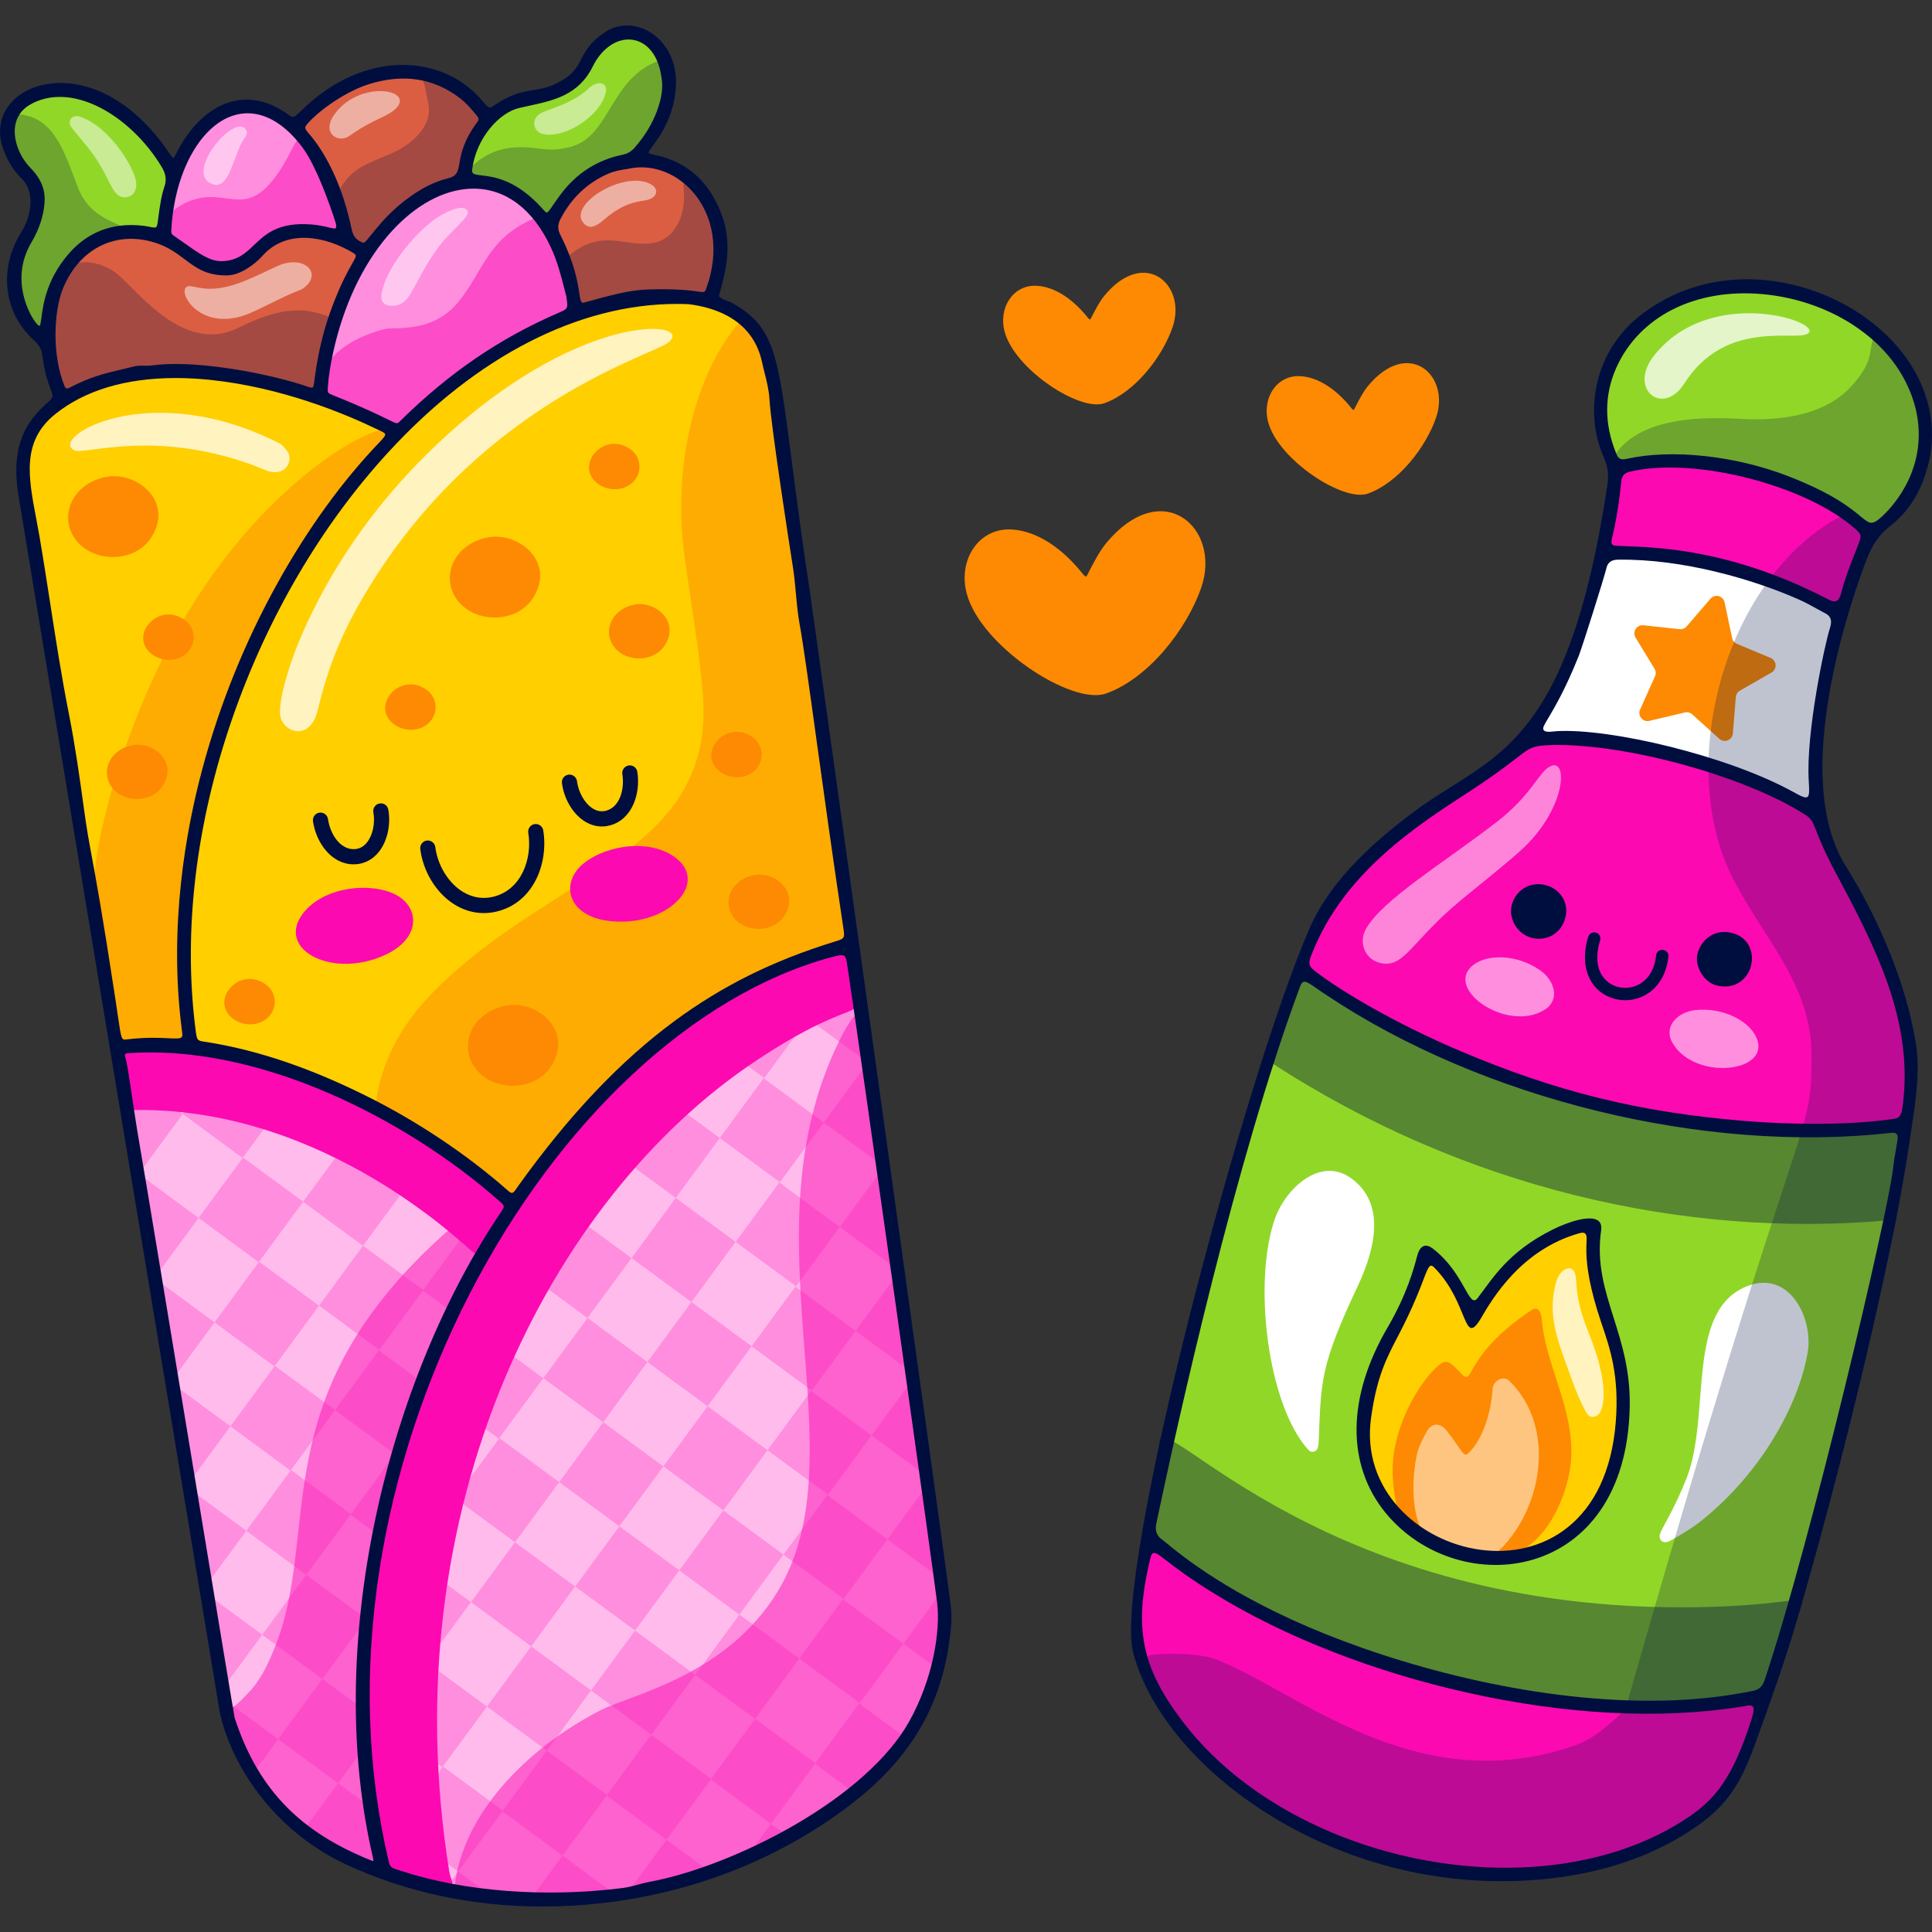 <?xml version="1.0" encoding="UTF-8"?>
<!-- Generator: Adobe Illustrator 25.2.1, SVG Export Plug-In . SVG Version: 6.00 Build 0)  -->
<svg xmlns="http://www.w3.org/2000/svg" xmlns:xlink="http://www.w3.org/1999/xlink" version="1.1" id="Capa_1" x="0px" y="0px" viewBox="0 0 512 512" style="enable-background:new 0 0 512 512;" xml:space="preserve" width="512" height="512">
<rect x="0" y="0" width="512" height="512" fill="#333333" stroke="none"/>
<g>
	<g>
		<g>
			<g>
				<path style="fill:#FFCF00;" d="M206.086,114.279c1.956,9.181,2.511,19.573,4.11,29.825      c4.404,28.231,10.477,75.234,14.626,103.733c0.613,4.21-0.985,0.552-18.588,8.146c-28.302,12.211-50.978,34.781-68.705,60.146      c-1.964,2.81-1.068,2.45-12.962-7.274c-4.583-3.747-19.233-13.258-31.974-19.295c-18.2-8.624-28.863-10.487-38.945-12.372      c-2.097-0.392-2.224-0.497-2.6-2.635c-1.022-5.805-1.433-11.659-1.582-17.552c-1.484-59.074,28.525-120.329,67.778-152.368      c17.555-14.328,35.484-22.055,45.407-23.931c1.845-0.349,3.632-1.088,5.53-1.237c6.269-0.492,12.528-0.894,18.727,0.746      C203.739,84.665,203.743,95.679,206.086,114.279z"/>
				<path style="fill:#FFCF00;" d="M6.723,125.957c-1.28-13.496,9.837-21.544,22.934-24.858c3.717-0.94,10.297-2.984,24.897-1.716      c17.21,1.494,36.567,8.026,47.887,14.3c2.171,1.204,0.89,2.369-1.034,4.422C72.328,149.131,52.095,194.81,48.68,239.13      c-2.24,29.066,2.809,37.252-0.162,37.346c-2.369,0.074-6.08-0.615-11.346-0.042c-1.382,0.15-2.784,0.12-4.177,0.147      c-1.741,0.034-1.74-0.629-2.142-3.24C29.197,262.567,7.655,135.785,6.723,125.957z"/>
			</g>
			<g>
				<path style="fill:#FD8A02;" d="M119.918,156.785c-2.38-5.815,1.396-12.858,9.429-14.376c8.082-1.528,18.102,6.565,11.844,16.149      C136.304,166.042,123.332,165.126,119.918,156.785z"/>
				<path style="fill:#FD8A02;" d="M18.752,140.752c-2.38-5.815,1.396-12.858,9.429-14.376c8.082-1.528,18.102,6.565,11.845,16.149      C35.138,150.009,22.166,149.093,18.752,140.752z"/>
				<path style="fill:#FD8A02;" d="M124.714,280.87c-2.38-5.815,1.397-12.858,9.429-14.376c8.082-1.528,18.102,6.565,11.845,16.149      C141.1,290.128,128.128,289.211,124.714,280.87z"/>
				<path style="fill:#FD8A02;" d="M161.85,169.877c-1.599-3.906,0.938-8.638,6.334-9.658c5.429-1.026,12.161,4.411,7.957,10.849      C172.858,176.096,164.144,175.48,161.85,169.877z"/>
				<path style="fill:#FD8A02;" d="M193.534,241.553c-1.599-3.906,0.938-8.638,6.334-9.658c5.429-1.027,12.161,4.41,7.957,10.849      C204.542,247.772,195.828,247.156,193.534,241.553z"/>
				<path style="fill:#FD8A02;" d="M28.792,207.129c-1.599-3.906,0.938-8.638,6.334-9.658c5.429-1.027,12.161,4.41,7.957,10.849      C39.8,213.348,31.085,212.732,28.792,207.129z"/>
				<path style="fill:#FD8A02;" d="M157.963,127.802c-5.574-5.004,2.459-13.759,9.255-8.629c2.397,1.809,2.943,5.152,1.289,7.652      C166.213,130.291,160.976,130.507,157.963,127.802z"/>
				<path style="fill:#FD8A02;" d="M190.356,204.128c-5.574-5.004,2.459-13.759,9.255-8.629c2.397,1.809,2.943,5.152,1.289,7.652      C198.606,206.616,193.369,206.833,190.356,204.128z"/>
				<path style="fill:#FD8A02;" d="M39.814,173.027c-5.574-5.005,2.459-13.759,9.255-8.63c2.397,1.809,2.944,5.152,1.289,7.652      C48.064,175.515,42.828,175.732,39.814,173.027z"/>
				<path style="fill:#FD8A02;" d="M103.938,191.554c-5.574-5.005,2.459-13.759,9.255-8.63c2.397,1.809,2.943,5.152,1.289,7.651      C112.187,194.042,106.951,194.259,103.938,191.554z"/>
				<path style="fill:#FD8A02;" d="M61.312,269.615c-5.574-5.005,2.459-13.759,9.255-8.63c2.397,1.809,2.944,5.152,1.289,7.652      C69.561,272.103,64.325,272.32,61.312,269.615z"/>
			</g>
			<g>
				<path style="fill:#91D728;" d="M43.379,42.74c3.618,6.019,1.01,3.786-0.262,15.771c-0.382,3.598-0.778,3.578-2.9,3.062      c-13.354-3.249-23.903,5.553-27.157,18.04c-1.825,7.001-0.664,8.771-1.844,8.847c-1.06,0.068-3.271-2.696-4.052-4.167      C3.651,77.671,3.344,70.99,6.879,64.26c2.39-4.548,3.54-6.102,3.702-10.906c0.107-3.166-1.094-5.852-3.353-8.04      C2.392,40.629,0.532,32.04,5.766,27.772C14.972,20.266,33.327,26.022,43.379,42.74z"/>
				<path style="fill:#91D728;" d="M175.024,30.369c-1.443,4.021-4.008,7.322-6.752,10.504c-0.674,0.781-1.567,1.219-2.587,1.381      c-8.79,1.397-14.631,6.76-18.985,14.119c-0.152,0.257-0.256,0.543-0.417,0.793c-2.776,4.313-3.248-7.702-20.083-9.601      c-2.469-0.278-2.676-0.515-2.262-3.031c0.812-4.938,2.669-9.369,6.364-12.894c6.514-6.213,10.079-3.692,18.283-7.376      c6.394-2.871,6.312-6.254,10.16-11.332c2.923-3.856,10.744-5.728,15.013,0.09C175.193,14.979,177.329,23.946,175.024,30.369z"/>
			</g>
			<g>
				<path style="fill:#DB5E43;" d="M19.864,103.41c-2.552,1.3-3.453,1.414-4.531-2.296C7.406,73.83,24.9,56.779,42.542,63.551      c4.25,1.631,5.385,3.26,9.872,6.139c5.413,3.474,11.333,2.202,14.84-1.346c3.098-3.134,4.704-5.08,9.646-6.043      c6.617-1.289,12.399,0.736,17.913,4.073c3.225,1.952-2.941,3.391-8.175,23.482c-3.036,11.653-1.506,14.579-3.752,14.113      c-4.279-0.889-16.264-5.799-35.8-6.272C38.059,97.479,28.047,99.241,19.864,103.41z"/>
				<path style="fill:#DB5E43;" d="M127.035,29.584c1.349,1.833,1.395,2.113,0.058,3.942c-2.348,3.213-3.758,6.783-4.33,10.703      c-0.043,0.296-0.153,0.589-0.152,0.883c0.005,1.793-0.879,2.721-2.646,3.028c-2.074,0.36-4.002,1.194-5.883,2.131      c-8.355,4.157-12.783,10.361-16.533,14.848c-1.008,1.205-1.399,0.567-2.309,0.145c-2.134-0.988-3.579-2.447-3.439-4.999      c-4.71-22.27-14.245-24.702-12.018-27.328C93.282,17.019,116.209,14.876,127.035,29.584z"/>
				<path style="fill:#DB5E43;" d="M189.984,63.001c0.856,4.106,0.133,8.695-1.389,13.207c-0.455,1.349-0.851,2.647-2.122,2.5      c-3.484-0.404-9.829-2.106-21.415,0.053c-4.974,0.927-9.489,2.649-10.689,2.801c-2.712,0.345-1.173-8.351-7.214-19.068      c-0.772-1.369-0.878-2.581-0.206-3.948c10.513-21.411,35.494-19.3,41.888-1.159C189.408,59.011,189.562,60.698,189.984,63.001z"/>
			</g>
			<g>
				<path style="fill:#FF8EDE;" d="M249.659,426.987c0.902,5.949-1.935,21.378-9.548,32.827      c-14.971,22.516-54.34,40.367-82.666,42.515c-17.007,1.289-35.914-0.294-52.058-5.48c-1.868-0.601-2.751-0.683-3.2-2.269      c-0.761-2.689-1.413-5.394-1.874-8.156c-0.359-2.156-1.053-4.256-1.412-6.412c-14.205-85.236,36.477-201.818,122.312-227.894      c4.188-1.272,4.073-0.438,4.588,2.918C228.233,270.9,249.64,426.864,249.659,426.987z"/>
				<path style="fill:#FF8EDE;" d="M55.29,421.585c-1.461-9.573-20.723-125.172-23.246-140.845      c-0.333-2.069-0.132-2.352,2.042-2.737c3.16-0.56,6.354-0.568,9.544-0.467c30.722,0.973,66.458,19.68,90.172,40.446      c1.383,1.211,1.437,1.696,0.36,3.306c-24.957,37.301-42.05,91.669-38.174,144.173c1.736,23.513,6.502,29.671,3.286,29.081      c-3.349-0.615-17.236-7.074-25.041-15.809c-5.649-6.322-10.006-13.421-12.7-21.494c-1.045-3.134-5.623-32.413-6.121-35.674      C55.372,421.573,55.331,421.579,55.29,421.585z"/>
				<path style="fill:#FF8EDE;" d="M151.438,80.804c0.189,1.675-0.057,2.117-1.642,2.716c-8.58,3.244-20.8,9.993-32.4,19.55      c-12.683,10.45-10.635,11.513-14.519,9.487c-14.977-7.808-17.727-5.58-17.283-10.249c1.091-11.466,5.2-23.629,10.088-31.702      C117.501,34.578,147.588,46.573,151.438,80.804z"/>
				<path style="fill:#FF8EDE;" d="M84.533,43.702c2.301,4.2,4.119,8.617,5.154,13.329c0.237,1.079,2.229,5.765-0.36,5.173      c-1.715-0.392-5.043-1.817-10.274-1.639c-6.591,0.224-9.741,4.078-12.717,6.957c-3.829,3.704-9.595,4.386-15.953-0.612      c-1.493-1.173-2.999-2.325-4.683-3.194c-1.223-0.631-1.746-1.51-1.622-2.879C47.22,26.062,70.827,18.686,84.533,43.702z"/>
			</g>
			<g style="opacity:0.4;">
				<g>
					<path style="fill:#FFFFFF;" d="M214.112,269.936l11.563-15.729c-0.019-0.133-0.04-0.264-0.059-0.386l-2.873-2.111       c-0.434,0.095-0.935,0.227-1.53,0.408c-7,2.127-13.763,4.866-20.279,8.13L214.112,269.936z"/>
					<path style="fill:#FFFFFF;" d="M186.487,274.085l7.38-10.037c-3.843,2.215-7.589,4.623-11.238,7.199L186.487,274.085z"/>
					<path style="fill:#FFFFFF;" d="M214.112,269.936l-11.674,15.876l15.877,11.672l11.329-15.409       c-0.038-0.271-0.074-0.533-0.111-0.801L214.112,269.936z"/>
					
						<rect x="178.7" y="278.025" transform="matrix(0.592 -0.806 0.806 0.592 -155.091 269.308)" style="fill:#FFFFFF;" width="19.798" height="19.798"/>
					<path style="fill:#FFFFFF;" d="M152.826,298.367l10.261,7.544l11.674-15.875l-8.059-5.924       C161.854,288.559,157.229,293.329,152.826,298.367z"/>
					<path style="fill:#FFFFFF;" d="M233.323,308.52l-15.008-11.036l-11.728,15.951l15.951,11.727l11.016-14.983       C233.478,309.626,233.4,309.07,233.323,308.52z"/>
					
						<rect x="182.96" y="305.685" transform="matrix(0.592 -0.806 0.806 0.592 -175.621 283.958)" style="fill:#FFFFFF;" width="19.706" height="19.706"/>
					<path style="fill:#FFFFFF;" d="M222.539,325.164l-11.674,15.875l15.877,11.673l10.686-14.535       c-0.106-0.766-0.212-1.533-0.318-2.299L222.539,325.164z"/>
					
						<rect x="155.299" y="309.851" transform="matrix(0.592 -0.806 0.806 0.592 -190.273 263.441)" style="fill:#FFFFFF;" width="19.799" height="19.798"/>
					<path style="fill:#FFFFFF;" d="M76.034,290.938l3.982-5.417c-6.389-2.435-12.836-4.401-19.208-5.779L76.034,290.938z"/>
					<path style="fill:#FFFFFF;" d="M115.464,303.996c-5.419-3.618-11.13-7.026-17.018-10.118l-6.46,8.788l15.875,11.672       L115.464,303.996z"/>
					<path style="fill:#FFFFFF;" d="M128.823,329.751c1.735-2.904,3.512-5.734,5.338-8.463c1.078-1.609,1.024-2.095-0.36-3.306       c-0.811-0.711-1.642-1.42-2.483-2.127l-7.506,10.211L128.823,329.751z"/>
					<path style="fill:#FFFFFF;" d="M32.491,283.498l15.939,11.718l11.507-15.653c-5.527-1.148-10.993-1.859-16.308-2.027       c-2.291-0.072-4.584-0.08-6.866,0.124l-4.276,5.816C32.489,283.484,32.49,283.49,32.491,283.498z"/>
					
						<rect x="68.246" y="294.878" transform="matrix(0.592 -0.806 0.806 0.592 -213.689 187.18)" style="fill:#FFFFFF;" width="19.798" height="19.798"/>
					<path style="fill:#FFFFFF;" d="M37.085,311.333l15.548,11.431l11.672-15.875L48.43,295.216l-11.438,15.557       C37.023,310.958,37.053,311.148,37.085,311.333z"/>
					
						<rect x="100.073" y="318.278" transform="matrix(0.592 -0.806 0.806 0.592 -219.574 222.378)" style="fill:#FFFFFF;" width="19.799" height="19.798"/>
					
						<rect x="72.505" y="322.538" transform="matrix(0.592 -0.806 0.806 0.592 -234.231 201.862)" style="fill:#FFFFFF;" width="19.706" height="19.706"/>
					<path style="fill:#FFFFFF;" d="M112.084,342.017l-11.672,15.875l10.985,8.077c2.436-6.41,5.103-12.626,7.969-18.597       L112.084,342.017z"/>
					<path style="fill:#FFFFFF;" d="M56.857,350.443l11.726-15.95l-15.949-11.728L41.491,337.92c0.076,0.465,0.155,0.93,0.231,1.396       L56.857,350.443z"/>
					
						<rect x="76.673" y="350.106" transform="matrix(0.592 -0.806 0.806 0.592 -254.751 216.489)" style="fill:#FFFFFF;" width="19.798" height="19.798"/>
					<path style="fill:#FFFFFF;" d="M46.339,367.168l14.722,10.824l11.672-15.876l-15.875-11.672l-10.845,14.75       C46.12,365.855,46.229,366.511,46.339,367.168z"/>
					<path style="fill:#FFFFFF;" d="M104.559,385.516l0.27,0.198c0.09-0.31,0.177-0.62,0.269-0.928L104.559,385.516z"/>
					
						<rect x="80.932" y="377.765" transform="matrix(0.592 -0.806 0.806 0.592 -275.293 231.167)" style="fill:#FFFFFF;" width="19.705" height="19.705"/>
					<path style="fill:#FFFFFF;" d="M61.06,377.992l-10.555,14.355c0.155,0.947,0.311,1.881,0.462,2.798l14.317,10.525L77.01,389.72       L61.06,377.992z"/>
					<path style="fill:#FFFFFF;" d="M99.809,406.481l-6.922-5.089l-11.728,15.952l15.386,11.312       C97.285,421.194,98.378,413.784,99.809,406.481z"/>
					<path style="fill:#FFFFFF;" d="M54.989,419.673c0.133,0.835,0.236,1.484,0.301,1.913c0.041-0.006,0.082-0.013,0.123-0.019       c0.045,0.292,0.122,0.8,0.227,1.473l13.848,10.18l11.672-15.876l-15.875-11.673L54.989,419.673z"/>
					<path style="fill:#FFFFFF;" d="M96.409,430.026l-10.972,14.921l10.025,7.37C95.394,444.874,95.718,437.427,96.409,430.026z"/>
					<path style="fill:#FFFFFF;" d="M69.487,433.22l-9.985,13.579c0.258,1.5,0.506,2.912,0.739,4.196l13.469,9.903l11.726-15.951       L69.487,433.22z"/>
					<path style="fill:#FFFFFF;" d="M95.988,465.462c-0.036-0.491-0.059-0.984-0.09-1.476l-6.312,8.584l7.843,5.766       C96.881,474.77,96.364,470.543,95.988,465.462z"/>
					<path style="fill:#FFFFFF;" d="M67.348,469.551c2.007,3.233,4.303,6.294,6.884,9.184c1.889,2.112,4.134,4.087,6.497,5.882       l8.857-12.046L73.71,460.898L67.348,469.551z"/>
					<path style="fill:#FFFFFF;" d="M100.085,491.713l-1.872,2.546c0.412,0.128,0.784,0.233,1.06,0.284       C100.494,494.766,100.562,494.01,100.085,491.713z"/>
					<path style="fill:#FFFFFF;" d="M129.827,330.489l9.86,7.25l11.672-15.876l-10.808-7.948       C136.751,319.241,133.175,324.78,129.827,330.489z"/>
					
						<rect x="187.127" y="333.252" transform="matrix(0.592 -0.806 0.806 0.592 -196.149 298.597)" style="fill:#FFFFFF;" width="19.798" height="19.798"/>
					
						<rect x="159.56" y="337.512" transform="matrix(0.592 -0.806 0.806 0.592 -210.8 278.075)" style="fill:#FFFFFF;" width="19.705" height="19.705"/>
					<path style="fill:#FFFFFF;" d="M240.868,363.097l-14.125-10.385l-11.728,15.951l15.951,11.728l10.346-14.072       C241.163,365.251,241.016,364.175,240.868,363.097z"/>
					
						<rect x="191.387" y="360.912" transform="matrix(0.592 -0.806 0.806 0.592 -216.68 313.262)" style="fill:#FFFFFF;" width="19.705" height="19.705"/>
					<path style="fill:#FFFFFF;" d="M230.965,380.39l-11.674,15.876l15.877,11.672l10-13.603c-0.175-1.277-0.352-2.571-0.536-3.896       L230.965,380.39z"/>
					
						<rect x="131.899" y="341.678" transform="matrix(0.592 -0.806 0.806 0.592 -225.454 257.562)" style="fill:#FFFFFF;" width="19.799" height="19.798"/>
					<path style="fill:#FFFFFF;" d="M112.487,366.772l3.8,2.793l11.672-15.876l-7.514-5.524       C117.541,354.246,114.889,360.463,112.487,366.772z"/>
					
						<rect x="163.726" y="365.079" transform="matrix(0.592 -0.806 0.806 0.592 -231.331 292.733)" style="fill:#FFFFFF;" width="19.798" height="19.798"/>
					
						<rect x="136.16" y="369.339" transform="matrix(0.592 -0.806 0.806 0.592 -245.981 272.201)" style="fill:#FFFFFF;" width="19.705" height="19.705"/>
					
						<rect x="195.554" y="388.479" transform="matrix(0.592 -0.806 0.806 0.592 -237.21 327.909)" style="fill:#FFFFFF;" width="19.798" height="19.798"/>
					
						<rect x="167.986" y="392.739" transform="matrix(0.592 -0.806 0.806 0.592 -251.86 307.38)" style="fill:#FFFFFF;" width="19.706" height="19.706"/>
					<path style="fill:#FFFFFF;" d="M248.375,417.65l-13.206-9.711l-11.728,15.951l15.951,11.727l9.649-13.124       C248.856,421.148,248.632,419.525,248.375,417.65z"/>
					
						<rect x="199.813" y="416.139" transform="matrix(0.592 -0.806 0.806 0.592 -257.74 342.562)" style="fill:#FFFFFF;" width="19.706" height="19.706"/>
					<path style="fill:#FFFFFF;" d="M239.393,435.618l-11.674,15.875l12.026,8.842c0.12-0.174,0.25-0.347,0.366-0.521       c3.692-5.551,6.252-12.033,7.814-17.922L239.393,435.618z"/>
					<path style="fill:#FFFFFF;" d="M132.238,381.293l-15.951-11.727l-8.99,12.227c-0.484,1.565-0.951,3.133-1.405,4.704       l14.619,10.747L132.238,381.293z"/>
					
						<rect x="140.326" y="396.906" transform="matrix(0.592 -0.806 0.806 0.592 -266.513 286.86)" style="fill:#FFFFFF;" width="19.798" height="19.798"/>
					
						<rect x="112.76" y="401.166" transform="matrix(0.592 -0.806 0.806 0.592 -281.161 266.32)" style="fill:#FFFFFF;" width="19.705" height="19.705"/>
					
						<rect x="172.153" y="420.306" transform="matrix(0.592 -0.806 0.806 0.592 -272.398 322.063)" style="fill:#FFFFFF;" width="19.798" height="19.798"/>
					
						<rect x="144.586" y="424.566" transform="matrix(0.592 -0.806 0.806 0.592 -287.041 301.503)" style="fill:#FFFFFF;" width="19.705" height="19.705"/>
					
						<rect x="203.98" y="443.706" transform="matrix(0.592 -0.806 0.806 0.592 -278.274 357.236)" style="fill:#FFFFFF;" width="19.798" height="19.798"/>
					
						<rect x="176.413" y="447.966" transform="matrix(0.592 -0.806 0.806 0.592 -292.931 336.727)" style="fill:#FFFFFF;" width="19.705" height="19.705"/>
					<path style="fill:#FFFFFF;" d="M225.956,474.771l-9.965-7.326l-11.672,15.876l4.074,2.994       C214.753,482.871,220.719,478.988,225.956,474.771z"/>
					<path style="fill:#FFFFFF;" d="M108.837,413.12l-7.979-5.867c-1.381,7.017-2.436,14.04-3.161,21.019L108.837,413.12z"/>
					
						<rect x="116.926" y="428.733" transform="matrix(0.592 -0.806 0.806 0.592 -301.688 280.966)" style="fill:#FFFFFF;" width="19.799" height="19.798"/>
					<path style="fill:#FFFFFF;" d="M96.56,453.125l4.754,3.495l11.672-15.876l-15.411-11.331       C96.787,437.406,96.448,445.335,96.56,453.125z"/>
					
						<rect x="148.753" y="452.133" transform="matrix(0.592 -0.806 0.806 0.592 -307.579 316.179)" style="fill:#FFFFFF;" width="19.798" height="19.798"/>
					
						<rect x="121.187" y="456.393" transform="matrix(0.592 -0.806 0.806 0.592 -322.226 295.637)" style="fill:#FFFFFF;" width="19.705" height="19.705"/>
					<path style="fill:#FFFFFF;" d="M188.367,471.593l-11.728,15.951l10.903,8.015c3.696-1.308,7.383-2.776,11.01-4.396l5.766-7.843       L188.367,471.593z"/>
					<path style="fill:#FFFFFF;" d="M149.092,491.748l13.624,10.017c1.291-0.176,2.601-0.387,3.924-0.619l10-13.602l-15.876-11.673       L149.092,491.748z"/>
					<path style="fill:#FFFFFF;" d="M117.263,468.347l-15.95-11.727l-4.388,5.968c0.365,5.692,0.985,11.288,1.872,16.756       l6.739,4.954L117.263,468.347z"/>
					<path style="fill:#FFFFFF;" d="M133.141,480.02l-11.728,15.951l7.931,5.832c3.906,0.436,7.829,0.708,11.741,0.835l8.007-10.89       L133.141,480.02z"/>
					<path style="fill:#FFFFFF;" d="M101.098,490.335c0.327,1.424,0.691,2.838,1.09,4.246c0.448,1.586,1.33,1.668,3.2,2.269       c4.16,1.337,8.509,2.425,12.958,3.295l3.068-4.173l-15.876-11.673L101.098,490.335z"/>
				</g>
			</g>
			<g style="opacity:0.25;">
				<path style="fill:#000E3F;" d="M19.769,103.452c-0.443,0.227-0.885,0.465-1.35,0.642c-1.033,0.395-1.69,0.182-2.195-0.879      c-0.554-1.166-1.155-2.361-1.406-3.61c-2.149-10.681-3.001-17.866,2.85-27.736c2.262-3.816,8.527-2.509,12.389-0.027      c5.335,3.428,17.831,22.435,32.919,15.106c6.982-3.392,13.948-6.008,21.241-3.996c4.422,1.219,3.961,1.523,3.11,4.395      c-5.25,17.73,0.061,18.131-8.845,15.394C60.53,97.226,36.738,94.774,19.769,103.452z"/>
				<path style="fill:#000E3F;" d="M112.778,20.393c3.887,0.425,10.147,3.745,14.404,9.399c1.222,1.623,1.22,1.948-0.061,3.694      c-2.415,3.29-3.835,6.956-4.397,10.977c-0.055,0.395-0.182,0.784-0.195,1.178c-0.147,4.44-8.312,0.165-20.93,14.566      c-4.58,5.227-4.29,6.197-6.027,5.282c-2.195-1.157-3.865-2.522-3.869-5.409c-0.008-4.577-3.347-7.305-1.284-10.584      c3.245-5.161,6.981-6.111,13.151-8.766c5.732-2.467,11.319-7.54,9.89-13.566c-0.435-1.836-0.615-3.732-1.248-5.529      C112.023,21.099,112.234,20.672,112.778,20.393z"/>
				<path style="fill:#000E3F;" d="M174.573,31.495c-1.407,3.474-3.741,6.347-6.112,9.186c-2.769,3.317-12.406,0.083-21.649,15.485      c-1.515,2.525-1.649,2.572-3.703,0.224c-9.426-10.769-18.268-7.849-19.152-9.603c-0.598-1.186,0.856-2.586,2.104-3.608      c5.306-4.344,10.804-4.71,17.53-3.701c2.416,0.363,4.796,0.092,7.136-0.432c10.808-2.416,10.625-17.286,22.888-22.58      c1.493-0.644,2.189-0.301,2.601,1.305C177.426,22.48,176.346,27.119,174.573,31.495z"/>
				<path style="fill:#000E3F;" d="M4.657,77.314c-1.708-13.313,6.3-14.424,5.896-24.954c-0.234-6.102-4.866-6.603-7.256-13.427      c-0.849-2.425-0.933-4.884-0.162-7.337c0.361-1.147,0.859-1.416,2.019-1.298c9.118,0.932,11.765,9.543,15.478,19.345      c3.342,8.823,11.736,9.336,11.671,10.761c-0.074,1.617-9.785-0.03-16.66,12.66c-5.222,9.638-2.61,17.097-5.081,15.208      C7.002,85.552,5.803,81.662,4.657,77.314z"/>
				<path style="fill:#000E3F;" d="M188.56,76.31c-0.462,1.353-0.833,2.569-2.192,2.397c-5.744-0.724-11.577-2.165-24.033,0.61      c-12.837,2.86-6.871,5.706-12.004-9.48c-0.332-0.984-0.048-1.73,0.745-2.367c8.546-6.866,14.309-2.061,21.555-3.011      c6.821-0.895,9.267-8.364,8.527-14.539c-0.327-2.729,0.862-2.477,2.778-0.521c3.017,3.081,4.864,6.773,5.624,11.013      C190.522,65.775,190.877,69.529,188.56,76.31z"/>
				<path style="fill:#000E3F;" d="M90.813,64.717c-0.132,0.113-0.271,0.328-0.395,0.319c-1.062-0.074-1.316-1.06-0.881-1.173      C90.071,63.723,90.795,64.231,90.813,64.717z"/>
			</g>
			<g style="opacity:0.5;">
				<path style="fill:#FC09B2;" d="M247.654,410.397c2.595,20.324,2.593,19.142,1.349,26.438      c-2.67,15.647-9.363,25.554-19.027,34.372c-23.276,21.24-61.78,35.794-102.661,30.382c-6.497-0.86-7.005-0.707-6.594-3.346      c3.002-19.299,20.539-35.866,38.49-45.035c7.992-4.082,33.366-9.14,46.907-31.496c22.159-36.585-9.223-93.531,16.106-145.492      c1.393-2.858,4.875-9.647,5.718-6.578c0.344,1.255,0.608,2.543,0.507,3.841c-0.154,1.994-0.174,0.836,6.345,44.445      C235.118,324.524,247.183,406.71,247.654,410.397z"/>
				<path style="fill:#FC09B2;" d="M131.782,316.857c0.651,0.162,0.629-0.081,2.035,1.134c1.956,1.692,1.341,1.779-2.693,8.118      c-20.929,32.887-35.788,80.326-35.724,122.924c0.03,19.53,2.182,29.667,3.52,38.046c0.758,4.75,3.744,9.401-1.902,6.736      c-8.137-3.842-15.161-6.841-22.141-14.43c-6.26-6.805-11.349-14.846-13.836-24.157c-0.347-1.297-0.032-2.321,1.118-3.122      c1.315-0.915,2.342-2.151,3.465-3.286c3.31-3.345,5.236-7.465,6.998-11.732c12.951-31.343-3.846-66.994,46.305-111.145      C120.845,324.255,128.779,316.111,131.782,316.857z"/>
				<path style="fill:#FC09B2;" d="M150.845,76.863c0.815,5.339,1.237,5.799-1.087,6.673c-23.358,8.775-42.418,28.613-43.535,29.458      c-0.971,0.734-1.881,0.327-3.336-0.431c-15.597-8.126-17.464-5.611-17.313-9.925c0.024-0.696,0.206-1.389,0.195-2.082      c-0.116-6.976,9.561-11.805,16.426-13.405c2.337-0.544,12.361,1.247,19.176-7.018c6.707-8.135,7.591-16.266,18.949-21.695      c1.796-0.859,2.314-0.685,3.517,0.955C147.722,64.691,150.521,73.231,150.845,76.863z"/>
				<path style="fill:#FC09B2;" d="M90.587,59.885c0.193,4.723-0.957,0.986-10.477,0.701c-6.922-0.207-10.342,3.604-13.65,6.833      c-8.18,7.984-16.758-1.666-20.624-3.623c-1.334-0.675-1.754-1.613-1.788-3.097c-0.068-2.971,1.334-4.834,3.799-6.239      c10.89-6.205,15.792,3.532,23.988-6.151c5.888-6.955,6.401-13.795,8.639-10.716C87.81,47.686,88.284,52.563,90.587,59.885z"/>
			</g>
			<g style="opacity:0.5;">
				<path style="fill:#FD8A02;" d="M206.053,113.69c0.684,4.482,15.107,108.755,18.782,134.297c0.255,1.773-0.019,2.142-1.717,2.499      c-27.518,5.777-54.157,26.786-73.577,49.804c-14.299,16.947-12.139,19.461-15.613,16.212c-3.07-2.872-6.69-5.052-9.719-7.962      c-0.941-0.904-14.97-10.407-23.265-14.677c-1.02-0.525-1.374-1.344-1.204-2.471c1.81-12.017,8.041-21.715,16.657-30.08      c30.331-29.45,69.98-35.084,70.051-72.801c0.02-10.647-4.565-35.54-5.448-44.533c-2.474-25.217,5.101-46.957,14.378-57.852      c0.717-0.842,1.234-1.392,2.201-0.49c5.677,5.298,5.812,9.784,8.597,28.037C206.135,113.677,206.094,113.684,206.053,113.69z"/>
				<path style="fill:#FD8A02;" d="M28.773,259.953c-1.843-7.174-2.511-14.54-3.787-21.805c-1.482-8.443,5.831-42.151,22.174-71.316      c26.751-47.738,65.908-60.823,54.388-48.878c-28.545,29.6-50.239,78.059-53.045,123.943c-1.79,29.275,3.277,34.658-0.357,34.623      c-1.838-0.018-5.722-0.607-10.751-0.112c-1.582,0.156-3.182,0.139-4.775,0.179c-1.494,0.038-1.453-1.278-1.958-4.503      C29.151,262.448,29.381,262.323,28.773,259.953z"/>
			</g>
			<g style="opacity:0.5;">
				<path style="fill:#FFFFFF;" d="M50.479,75.832c2.032,0.198,5.864,2.085,14.273-1.348c2.945-1.202,5.807-2.612,8.697-3.947      c6.189-2.859,10.977,0.721,8.468,4.356c-0.356,0.516-1.333,1.538-2.245,1.888c-4.559,1.75-8.802,4.184-13.266,6.136      C52.261,89.102,45.669,75.364,50.479,75.832z"/>
				<path style="fill:#FFFFFF;" d="M101.05,78.498c0.388-5.456,6.662-14.502,13.499-19.908c1.659-1.312,6.378-4.064,8.393-3.418      c3.524,1.129-2.817,5.055-6.601,10.123c-5.742,7.69-7,13.586-9.973,15.17C104.54,81.439,100.842,81.427,101.05,78.498z"/>
				<path style="fill:#FFFFFF;" d="M31.091,51.561c-2.036-1.799-2.891-6.346-7.879-12.589c-0.94-1.177-4.001-4.797-4.333-5.296      c-1.205-1.815,0.481-3.332,2.084-2.833c6.309,1.961,11.985,9.407,14.33,14.792C38.016,51.881,33.186,53.412,31.091,51.561z"/>
				<path style="fill:#FFFFFF;" d="M105.093,28.58c-2.098,2.316-6.468,3.058-12.299,7.316c-3.141,2.294-7.418-0.515-4.508-5.055      C94.491,21.156,109.767,23.42,105.093,28.58z"/>
				<path style="fill:#FFFFFF;" d="M144.327,35.617c-3.086-0.425-3.837-4.11-0.972-5.622c2.533-1.337,8.313-2.476,12.654-6.572      c2.328-2.197,4.844-1.597,4.588,0.595C159.929,29.725,150.838,36.513,144.327,35.617z"/>
				<path style="fill:#FFFFFF;" d="M172.096,48.633c2.77,1.3,2.119,3.621-0.386,4.314c-1.561,0.432-5.593,0.267-10.832,4.599      c-1.972,1.631-4.013,3.603-5.915,1.904C149.734,54.777,164.714,45.169,172.096,48.633z"/>
				<path style="fill:#FFFFFF;" d="M65.167,34.335c0.846,1.262-0.679,2.464-1.381,4.009c-2.544,5.596-3.574,12.129-7.773,10.349      C48.855,45.659,62.187,29.89,65.167,34.335z"/>
			</g>
			<g style="opacity:0.75;">
				<path style="fill:#FFFFFF;" d="M177.034,90.825c-4.533,3.419-48.473,15.703-78.434,63.504      c-8.374,13.36-11.747,23.002-14.441,33.992c-2.133,8.704-9.785,5.508-9.956,0.762c-0.172-4.777,2.854-13.861,4.992-19.004      c7.831-18.837,19.881-36.003,34.44-50.247C153.02,81.298,184.871,84.915,177.034,90.825z"/>
				<path style="fill:#FFFFFF;" d="M70.491,124.652c-1.4-0.525-2.765-1.146-4.173-1.647c-25.934-9.228-43.779-2.429-46.543-3.637      c-7.229-3.158,19.564-19.642,54.417-1.804c0.824,0.422,1.287,1.224,1.861,1.912C77.894,121.687,75.96,126.702,70.491,124.652z"/>
			</g>
			<g>
				<path style="fill:#FC09B2;" d="M226.452,259.341c2.046,13.409,3.006,2.397-26.188,21.825      c-54.471,36.249-96.736,118.814-81.18,214.967c0.142,0.876,0.529,1.711,0.75,2.578c0.252,0.991-0.283,1.649-1.238,1.467      c-5.005-0.955-9.944-2.166-14.763-3.841c-0.945-0.328-1.4-0.929-1.683-1.891c-0.818-2.781-1.535-5.581-1.868-8.462      c-0.243-2.095-1.17-4.005-1.453-6.104c-14.386-106.654,51.86-205.773,116.837-226.009c9.308-2.899,9.374-3.342,9.971,0.139      c0.304,1.771,0.549,3.553,0.82,5.33C226.455,259.341,226.454,259.341,226.452,259.341z"/>
				<path style="fill:#FC09B2;" d="M32.832,286.047c-1.014-6.643-1.556-7.531,0.401-7.861c30.5-5.139,75.398,17.352,100.83,40.018      c0.999,0.891,1.147,1.559,0.397,2.616c-7.41,10.434-6.288,12.834-9.158,10.997c-1.502-0.961-38.362-38.035-88.927-37.661      c-1.718,0.013-2.176-0.283-2.479-1.909c-0.384-2.06-0.649-4.143-0.965-6.215C32.898,286.037,32.865,286.042,32.832,286.047z"/>
				<path style="fill:#FC09B2;" d="M79.792,242.789c4.659-7.093,16.361-9.172,23.926-6.218c7.489,2.925,8.419,11.826-1.605,16.471      C88.382,259.403,73.749,251.991,79.792,242.789z"/>
				<path style="fill:#FC09B2;" d="M179.395,227.592c-6.562-5.381-18.352-3.876-24.692,1.2c-6.276,5.025-4.51,13.799,6.444,15.242      C176.15,246.011,187.907,234.572,179.395,227.592z"/>
			</g>
		</g>
		<g>
			<path style="fill:#000E3F;" d="M252.004,425.861c-0.94-8.394-37.066-267.06-37.311-268.605     c-2.193-14.378-3.671-25.813-4.856-35.001c-3.719-28.788-4.602-35.628-15.796-41.965c-0.445-0.251-0.93-0.426-1.398-0.596     c-0.803-0.291-1.562-0.565-2.142-1.191c2.418-8.512,3.898-15.75-0.592-24.747c-3.344-6.7-8.621-10.922-15.687-12.551     l-0.605-0.137c-0.985-0.222-1.634-0.369-1.716-0.591c-0.087-0.228,0.329-0.789,0.955-1.636c0.304-0.409,0.668-0.904,1.09-1.508     c3.418-4.887,5.119-9.937,5.204-15.438c0.089-5.922-2.779-11.181-7.487-13.724c-3.766-2.036-8.044-1.885-11.43,0.411     c-3.858,2.611-5.1,4.978-6.195,7.067c-1.018,1.942-1.98,3.774-4.883,5.528c-3.23,1.95-5.501,2.319-7.904,2.709     c-2.887,0.468-5.872,0.952-10.664,4.323c-0.941,0.653-1.467,0.077-2.404-1.071l-0.222-0.268     c-4.862-5.841-11.887-9.264-19.779-9.638c-0.487-0.023-0.974-0.036-1.463-0.036c-9.48,0-19.056,4.35-27.121,12.354     c-1.799,1.788-1.916,1.71-3.367,0.695c-0.12-0.085-0.249-0.176-0.388-0.272c-4.706-3.247-9.686-4.306-14.39-3.07     c-5.944,1.561-11.261,6.616-14.97,14.232c-0.095,0.194-0.346,0.71-0.525,0.723c-0.002,0-0.006,0-0.008,0     c-0.224,0-0.647-0.623-1.231-1.48c-0.985-1.443-2.631-3.859-5.731-7.135C27.109,20.693,13.592,19.972,6.061,24.617     c-5.343,3.291-7.348,8.971-5.233,14.823c1.149,3.188,2.753,5.762,4.904,7.87c3.599,3.525,2.667,9.834-0.112,14.245     C-0.448,71.184,0.942,82.953,9,90.176c1.923,1.725,2.077,2.854,2.353,4.904c0.228,1.689,0.54,4,1.952,7.74     c0.921,2.441,0.921,2.441-1.071,4.205l-0.038,0.033c-6.661,5.9-8.893,12.848-7.462,23.233     c0.221,1.602,33.104,200.218,47.146,285.03c3.546,21.423,5.889,35.575,5.905,35.674c1.845,14.025,13.254,33.499,33.939,43.112     c15.858,7.371,33.625,11.147,52.099,11.147c5.242,0,10.54-0.304,15.868-0.916c24.352-2.797,47.058-11.803,65.662-26.044     c15.375-11.769,23.688-25.384,26.163-42.847C251.979,432.209,252.36,429.041,252.004,425.861z M210.919,157.248     c0.24,2.66,0.491,5.409,0.978,8.095c0.989,5.444,2.494,16.343,4.398,30.142c1.931,13.987,4.333,31.396,7.162,50.172     c0.46,3.046,0.46,3.046-2.37,3.917c-16.193,4.994-29.617,11.648-42.244,20.942c-14.411,10.607-27.962,24.889-41.424,43.659     c-0.171,0.237-0.323,0.459-0.464,0.661c-0.506,0.738-0.839,1.225-1.219,1.28c-0.226,0.034-0.519-0.093-0.898-0.397     c-0.07-0.057-0.228-0.195-0.468-0.408c-10.474-9.214-23.418-17.898-36.45-24.453c-15.189-7.642-29.14-12.426-42.647-14.626     c-0.327-0.054-0.618-0.097-0.881-0.136c-2.195-0.323-2.195-0.323-2.583-3.367c-3.304-25.884,0.063-54.342,9.735-82.299     c9.286-26.836,23.602-51.257,41.399-70.624c23.357-25.415,50.383-39.262,76.441-39.262c1.037,0,2.075,0.022,3.11,0.066     c7.582,0.943,17.118,4.39,19.479,15.459c0.207,0.974,0.453,1.957,0.692,2.907c0.548,2.185,1.113,4.446,1.242,6.732     c0.4,7.1,5.322,38.927,6.209,44.488C210.491,152.533,210.708,154.93,210.919,157.248z M145.963,65.516     c1.784,3.814,2.817,7.907,3.728,11.518c0.131,0.52,0.259,1.032,0.39,1.534c0.485,3.226,0.483,3.228-2.026,4.314L148,82.905     c-15.571,6.752-28.847,15.808-41.785,28.501c-0.093,0.093-0.177,0.177-0.253,0.255c-0.698,0.715-0.698,0.713-3.213-0.522     c-2.222-1.093-6.359-3.128-14.485-6.394c-1.484-0.597-1.484-0.597-1.37-2.238c0.192-2.816,0.656-5.808,1.463-9.417     c2.707-12.128,7.658-22.678,14.316-30.513c6.171-7.259,13.466-11.684,20.547-12.457c0.767-0.084,1.526-0.125,2.275-0.125     C134.042,49.995,141.251,55.43,145.963,65.516z M187.25,76.193l-0.025,0.071c-0.455,1.26-0.457,1.258-2.203,1.005     c-1.82-0.267-5.621-0.818-13.551-0.548c-4.763,0.163-9.747,1.545-16.644,3.456c-0.274,0.075-0.468,0.066-0.603-0.022     c-0.365-0.237-0.493-1.085-0.706-2.489c-0.417-2.738-1.191-7.835-4.986-15.35c-0.786-1.553-0.778-2.809,0.027-4.336     c2.973-5.634,7.133-9.552,12.72-11.981c1.571-0.684,3.262-0.952,4.9-1.211l0.274-0.044l0.011-0.002     c1.155-0.267,2.33-0.396,3.506-0.396c4.921,0,9.872,2.282,13.511,6.377C189.243,57.203,190.651,66.725,187.25,76.193z      M165.027,40.995c-6.802,1.394-12.37,4.981-16.555,10.662c-0.854,1.159-1.476,2.064-1.976,2.791     c-0.822,1.195-1.276,1.853-1.588,1.873c-0.004,0.001-0.01,0.001-0.015,0.001c-0.23,0-0.523-0.329-1.004-0.867l-0.122-0.137     c-6.941-7.744-12.887-8.452-16.079-8.834c-1.217-0.145-2.094-0.249-2.423-0.669c-0.147-0.187-0.194-0.442-0.149-0.802     c1.067-8.541,7.261-15.151,12.391-16.376c0.93-0.221,1.887-0.429,2.812-0.629c6.412-1.389,13.043-2.824,16.768-10.393     c2.193-4.453,5.815-7.146,9.465-7.146c0.377,0,0.757,0.028,1.132,0.086c3.918,0.61,6.739,4.185,7.544,9.564l0.002,0.011     c0.578,2.737,0.209,5.716-1.162,9.376c-1.265,3.38-3.186,6.525-5.87,9.615C167.319,40.137,166.312,40.733,165.027,40.995z      M126.559,32.251c-3.742,4.984-4.371,8.551-4.788,10.911c-0.413,2.345-0.62,3.522-3.194,4.137     c-6.914,1.651-13.848,7.44-17.685,11.896c-1.295,1.503-2.18,2.601-2.825,3.402c-1.55,1.923-1.543,1.937-2.427,1.479l-0.135-0.071     c-1.282-0.663-1.936-1.55-2.256-3.062c-1.761-8.338-4.419-15.252-8.128-21.136c-1.339-2.125-2.431-3.418-3.152-4.273     c-1.331-1.577-1.44-1.706-0.137-3.129c3.224-3.528,10.07-8.27,15.942-10.103c9.043-2.82,17.106-1.607,23.966,3.609     c1.845,1.404,3.354,3.191,4.742,4.902C126.886,31.311,126.911,31.782,126.559,32.251z M88.968,60.465     c-0.224,0.201-0.852,0.046-1.805-0.188c-1.134-0.276-2.688-0.658-4.854-0.808c-8.608-0.607-11.98,2.604-14.946,5.434     c-2.189,2.087-4.257,4.059-8.155,4.293c-0.16,0.01-0.32,0.015-0.481,0.015c-3.116,0-5.727-1.85-9.918-4.82     c-0.869-0.616-1.803-1.278-2.821-1.98c-0.447-0.308-0.628-0.633-0.607-1.088c0.727-15.315,7.538-27.955,16.559-30.741     c1.221-0.376,2.452-0.563,3.684-0.563c5.006,0,10.03,3.076,14.455,8.946c4.502,5.972,8.91,20.166,8.938,20.282     C89.133,59.939,89.118,60.325,88.968,60.465z M69.611,67.745c6.517-7.302,16.979-4.964,23.956-0.742     c1.037,0.626,0.943,0.79-0.202,2.798c-1.046,1.833-2.796,4.901-5.09,10.827c-2.223,5.743-3.772,11.805-4.733,18.531     c-0.076,0.537-0.137,1.005-0.188,1.409c-0.16,1.254-0.249,1.944-0.523,2.116c-0.257,0.156-0.818-0.04-1.754-0.364     c-0.46-0.159-1.031-0.357-1.725-0.568c-11.339-3.463-28.858-6.363-38.987-4.915c-0.679,0.096-1.379,0.085-2.066,0.073     c-0.892-0.015-1.807-0.031-2.713,0.19c-0.978,0.236-1.883,0.451-2.726,0.652c-5.678,1.349-8.807,2.092-14.552,5.043     c-0.282,0.148-0.525,0.182-0.712,0.116c-0.194-0.072-0.357-0.264-0.483-0.569c-3.386-8.231-2.872-19.804-0.455-25.805     c4.116-10.206,13.241-15.145,23.226-12.576c4.168,1.069,6.66,2.947,9.072,4.764c2.906,2.189,5.653,4.26,10.909,4.26     c0.154,0,0.31-0.001,0.468-0.004C63.562,72.904,67.408,70.214,69.611,67.745z M46.553,100.183c2.937,0,5.99,0.162,9.14,0.489     c18.965,1.965,35.696,8.969,43.979,12.969c0.304,0.148,0.584,0.276,0.837,0.394c0.904,0.417,1.501,0.694,1.565,1.035     c0.076,0.397-0.502,1.088-1.592,2.224c-9.724,10.12-19.035,22.989-26.929,37.218c-8.596,15.496-15.288,32.024-19.891,49.123     c-4.421,16.421-8.965,41.72-5.511,68.984c0.105,0.831,0.175,1.379,0.175,1.596c0.002,0.314-0.067,0.527-0.217,0.673     c-0.43,0.407-1.56,0.35-3.437,0.256c-2.321-0.118-5.826-0.292-10.757,0.272l-0.304,0.037c-1.432,0.181-1.438,0.192-2.381-6.281     c-0.2-1.387-0.445-3.065-0.755-5.092c-3.397-22.216-5.056-31.181-6.154-37.113c-0.803-4.337-1.333-7.202-2.056-12.502     c-1.172-8.588-2.363-16.995-4.038-25.451c-1.906-9.624-3.43-19.476-4.904-29.002c-0.911-5.888-1.853-11.976-2.876-17.948     c-0.276-1.615-0.58-3.213-0.873-4.759c-2.07-10.911-3.856-20.335,4.98-27.49C22.412,103.456,33.357,100.183,46.553,100.183z      M33.198,280.153c-0.12-0.338-0.126-0.592-0.021-0.757c0.103-0.157,0.32-0.249,0.647-0.274     c16.018-1.193,34.409,2.443,53.168,10.522c16.429,7.075,32.655,17.364,45.689,28.971c1.029,0.915,1.056,1.154,0.262,2.325     c-15.219,22.428-27.089,51.317-33.427,81.346c-6.747,31.971-6.975,63.127-0.658,90.101c0.131,0.555,0.101,0.719,0.055,0.759     c-0.021,0.018-0.12,0.065-0.561-0.112c-9.262-3.713-16.524-8.283-22.195-13.97c-6.23-6.246-10.803-14.046-13.977-23.844     c-0.137-0.539-4.603-27.616-9.772-58.965c-6.399-38.802-13.652-82.781-15.48-93.332c-0.728-4.202-1.383-8.603-1.961-12.486     C34.206,285.326,33.608,281.29,33.198,280.153z M100.611,415.731c3.865-24.826,12.106-50.001,23.832-72.805     c23.604-45.903,59.31-79.231,95.509-89.155c1.466-0.401,2.429-0.64,3.062-0.64c0.295,0,0.519,0.052,0.689,0.162     c0.506,0.33,0.643,1.254,0.892,2.934l0.087,0.571c3.456,22.786,22.851,160.929,23.682,168.06     c0.871,7.474-1.107,20.106-7.487,31.477c-5.265,9.382-16.119,19.134-30.566,27.459c-12.581,7.252-26.868,12.829-38.217,14.918     c-1.033,0.191-2.058,0.47-3.049,0.74c-1.271,0.346-2.587,0.704-3.928,0.876c-20.62,2.62-42.065,0.97-58.831-4.528     c-0.236-0.077-0.453-0.147-0.658-0.211c-1.723-0.549-2.241-0.715-2.581-2.15C97.231,468.857,96.411,442.712,100.611,415.731z      M11.815,53.589c0.222-3.398-0.955-6.229-3.816-9.182c-2.872-2.964-4.487-7.321-4.014-10.84c0.329-2.471,1.655-4.459,3.833-5.75     c5.136-3.044,11.721-2.823,18.535,0.614c6.363,3.211,12.37,8.962,16.479,15.778c1.128,1.87,1.352,3.435,0.748,5.231     c-0.864,2.584-1.233,5.326-1.59,7.976c-0.078,0.581-0.158,1.162-0.24,1.74c-0.084,0.587-0.209,0.91-0.401,1.047     c-0.268,0.188-0.767,0.089-1.524-0.063c-0.477-0.095-1.071-0.213-1.796-0.3c-8.189-0.977-14.97,1.63-20.116,7.755     c-5.627,6.698-6.477,13.121-6.932,16.57c-0.148,1.111-0.274,2.069-0.51,2.188c-0.03,0.018-0.274-0.038-0.763-0.58     c-1.685-1.867-7.24-11.549-1.432-21.434C10.423,60.686,11.581,57.168,11.815,53.589z"/>
			<path style="fill:#000E3F;" d="M141.664,218.398c-1.094,0.176-1.841,1.21-1.665,2.304c1.094,6.785-1.738,15.017-9.136,16.91     c-3.837,0.981-6.867-0.336-8.735-1.61c-3.544-2.416-6.197-6.932-6.762-11.502c-0.065-0.533-0.335-1.008-0.759-1.339     c-0.424-0.329-0.957-0.472-1.48-0.411c-0.508,0.055-0.989,0.325-1.322,0.742c-0.337,0.427-0.493,0.974-0.428,1.501     c0.713,5.754,3.964,11.245,8.486,14.329c2.57,1.754,5.414,2.655,8.33,2.655c0.719,0,1.444-0.055,2.172-0.164     c0.489-0.076,0.993-0.178,1.493-0.306c9.711-2.486,13.488-12.906,12.111-21.447C143.791,218.975,142.746,218.229,141.664,218.398     z"/>
			<path style="fill:#000E3F;" d="M166.906,202.834c-0.103,0-0.207,0.007-0.31,0.024c-1.094,0.175-1.841,1.207-1.668,2.302     c0.637,3.964-0.651,8.706-4.288,9.686c-1.28,0.344-2.528,0.108-3.723-0.696c-2.028-1.36-3.635-4.222-4.004-7.121     c-0.139-1.099-1.168-1.882-2.243-1.74l-0.055,0.006c-1.086,0.165-1.828,1.149-1.689,2.24c0.514,4.048,2.772,7.955,5.752,9.953     c1.507,1.012,3.156,1.533,4.83,1.533c0.409,0,0.82-0.031,1.234-0.094c0.316-0.048,0.634-0.115,0.942-0.199     c5.91-1.592,8.128-8.507,7.215-14.204C168.74,203.542,167.884,202.834,166.906,202.834z M150.639,205.456L150.639,205.456     L150.639,205.456L150.639,205.456z"/>
			<path style="fill:#000E3F;" d="M100.624,212.924l-0.047,0.007v0.001c-0.529,0.093-0.991,0.388-1.297,0.828     c-0.308,0.441-0.424,0.974-0.331,1.504c0.515,2.878-0.169,6.09-1.699,7.991c-0.917,1.141-2.012,1.722-3.346,1.775     c-3.763,0.15-6.407-3.994-6.983-7.967c-0.076-0.53-0.356-0.999-0.787-1.322c-0.426-0.319-0.951-0.456-1.507-0.376     c-1.086,0.165-1.843,1.186-1.685,2.275c0.812,5.598,4.843,11.414,10.762,11.414c0.118,0,0.241-0.002,0.36-0.007     c0.318-0.011,0.641-0.043,0.961-0.092c2.092-0.318,3.943-1.419,5.357-3.18c2.25-2.798,3.241-7.2,2.526-11.217     C102.715,213.477,101.73,212.758,100.624,212.924z"/>
		</g>
	</g>
	<g>
		<g>
			<g>
				<path style="fill:#91D728;" d="M437.638,121.688c-7.404,0.609-8.672,2.652-10.062-0.759      c-11.402-27.974,17.12-52.217,50.96-41.894c32.109,9.796,40.459,43.162,19.277,59.881c-1.595,1.259-2.442,1.24-3.927-0.027      c-8.322-7.103-17.893-11.676-28.503-14.169C461.315,123.764,452.635,120.454,437.638,121.688z"/>
				<path style="fill:#91D728;" d="M341.562,266.954c1.684-3.556,1.689-10.218,5.32-7.591      c43.763,31.659,107.112,45.53,155.004,39.751c4.496-0.542,1.125,4.859-0.468,17.332      c-2.338,18.305-26.558,114.004-32.767,129.263c-0.743,1.826-1.939,2.893-4.022,3.321      c-48.634,10.003-121.223-10.026-156.643-39.71c-2.608-2.185-3.049-4.436-2.327-7.456c2.292-9.585,3.749-19.359,6.494-28.843      C313.621,362.118,335.797,279.131,341.562,266.954z M421.738,402.421c4.139-4.542,5.654-10.284,7.696-15.805      c0.115-3.315,4.292-18.332-1.966-34.589c-0.839-2.18-1.509-4.438-2.089-6.703c-3.812-14.913-1.893-17.12-1.864-19.32      c0.073-5.52-19.06,0.487-30.398,17.525c-0.546,0.82-1.074,1.655-1.674,2.435c-2.469,3.212-2.785-5.641-11.221-13.392      c-5.392-4.954-2.29,3.765-11.525,19.522C339.372,402.131,396.371,430.263,421.738,402.421z"/>
			</g>
			<g>
				<path style="fill:#FFFFFF;" d="M480.714,211.551c-0.251,1.356-1.15,1.819-2.041,1.34c-17.895-9.62-15.128-8.344-42.895-15.483      c-19.428-4.995-30.744-0.261-28.684-4.175c2.303-4.375,7.706-7.699,17.345-42.501c0.746-2.695,0.923-3.456,3.458-3.478      c14.118-0.119,19.43,1.582,37.74,6.415c6.719,1.774,12.942,4.73,18.987,8.083c4.095,2.272,1.082,1.275-3.171,27.022      c-1.085,6.568-1.466,13.219-0.888,19.888C480.66,209.762,480.68,210.868,480.714,211.551z"/>
				<path style="fill:#FFFFFF;" d="M450.578,403.26c-2.62,2.087-7.935,5.121-8.459,5.298c-1.772,0.598-2.672-0.792-2.16-2.193      c0.602-1.647,3.898-6.689,7.013-14.668c6.62-16.959-0.548-44.961,16.533-51.029c10.923-3.88,17.138,8.897,15.527,17.914      C476.565,372.379,466.861,390.288,450.578,403.26z"/>
				<path style="fill:#FFFFFF;" d="M359.885,340.678c-9.895,21.053-9.801,24.966-10.392,40.914      c-0.027,0.728-0.083,1.482-0.295,2.171c-0.311,1.012-1.703,1.309-2.415,0.531c-10.969-11.989-14.878-45.042-8.778-61.689      c2.74-7.475,11.768-16.25,19.988-10.412C367.139,318.689,364.664,330.509,359.885,340.678z"/>
			</g>
			<g>
				<path style="fill:#FC09B2;" d="M348.291,258.522c-3.326-2.379-3.294-2.745-1.712-6.348      c8.804-20.059,27.962-35.514,46.341-45.568c9.549-5.224,8.33-9.348,14.279-9.91c17.235-1.626,33.295,3.003,48.646,7.479      c8.405,2.451,16.383,6.099,23.609,11.206c1.496,1.057,2.481,2.277,2.838,4.111c2.393,12.286,9.354,13.371,18.312,39.416      c5.96,17.332,5.585,24.186,4.769,35.572c-0.159,2.225-0.683,2.676-2.98,2.996C449.804,304.813,390.416,288.665,348.291,258.522z      "/>
				<path style="fill:#FC09B2;" d="M351.068,485.899c-8.757-3.798-16.814-8.768-24.356-14.593      c-4.017-3.103-7.402-6.863-10.878-10.531c-4.031-4.253-6.944-9.268-9.756-14.334c-2.601-4.688-4.286-9.702-4.339-15.134      c-0.032-3.352,1.559-18.706,2.82-21.144c0.319-0.617,0.932-0.778,1.572-0.457c0.325,0.163,0.608,0.421,0.889,0.66      c26.324,22.402,79.069,42.726,130.381,42.826c17.22,0.034,25.333-2.598,27.914-2.635c1.26-0.018,1.038,2.022,0.574,3.133      c-5.566,13.348-6.12,20.737-17.712,28.559c-16.938,11.429-37.213,15.004-57.557,13.476      C383.483,495.19,365.684,492.237,351.068,485.899z"/>
				<path style="fill:#FC09B2;" d="M494.186,142.86c-2.003,4.111-3.156,8.543-4.86,12.768c-1.426,3.538-1.141,6.204-3.223,5.321      c-3.225-1.37,0.956-0.782-19.123-8.751c-1.774-0.704-6.488-1.75-11.788-3.177c-10.313-2.778-17.456-2.885-26.333-3.235      c-4.424-0.174-2.338-0.992-0.127-18.928c0.209-1.698,0.954-2.265,2.446-2.654c16.851-4.388,48.215,2.69,62.062,16.119      C493.962,141.022,494.743,141.683,494.186,142.86z"/>
			</g>
			<g>
				<path style="fill:#FF8EDE;" d="M443.165,276.256c-2.389-4.325,1.5-8.149,6.292-8.592c7.427-0.687,13.659,2.923,15.675,6.632      C470.539,284.249,448.962,286.748,443.165,276.256z"/>
				<path style="fill:#FF8EDE;" d="M409.374,267.582c4.177-2.639,2.611-7.864-1.375-10.56c-6.178-4.179-13.378-4.018-16.931-1.738      C381.535,261.401,399.239,273.984,409.374,267.582z"/>
			</g>
			<path style="fill:#FFCF00;" d="M364.054,367.456c0.758-4.429,2.926-9.242,5.657-13.819c4.998-8.376,7.716-17.944,8.384-19.246     c1.609-3.131,8.64,8.55,10.208,12.882c0.293,0.81,0.592,1.621,0.944,2.406c0.344,0.766,1.276,0.851,1.789,0.146     c1.097-1.51,8.262-17.304,25.521-23.432c0.693-0.246,1.423-0.408,2.148-0.543c6.374-1.178-1.079,2.363,7.209,26.252     c4.785,13.792,4.602,27.025,0.032,39.828c-12.081,33.85-65.945,21.573-63.84-14.191     C362.297,374.5,363.056,371.417,364.054,367.456z"/>
			<g>
				<path style="fill:#FD8A02;" d="M400.438,411.958c-1.371,0.379-3.016,0.452-4.773,0.308c-5.237-0.448-11.538-2.82-15.251-4.622      c-1.111-0.545-2.308-1.112-3.49-1.746c-3.182-1.665-6.276-3.851-6.929-7.368c-0.832-4.387-1.27-8.745-0.637-13.229      c1.393-9.83,7.282-19.638,12.016-23.565c1.921-1.605,2.942-0.802,5.424,1.84c4.392,4.665-0.099-3.563,19.035-16.362      c1.731-1.136,2.596,0.359,2.771,2.527c0.92,12.028,8.796,23.979,7.719,37.452C415.619,396.091,409.872,409.38,400.438,411.958z"/>
				<path style="fill:#FD8A02;" d="M457.042,159.633l1.987,9.453c0.146,0.696,0.626,1.275,1.282,1.549l8.914,3.722      c1.652,0.69,1.797,2.975,0.243,3.867l-8.376,4.811c-0.617,0.354-1.02,0.989-1.078,1.698l-0.786,9.628      c-0.146,1.785-2.275,2.628-3.603,1.426l-7.164-6.48c-0.527-0.477-1.256-0.664-1.947-0.5l-9.399,2.228      c-1.742,0.413-3.202-1.351-2.47-2.985l3.949-8.815c0.291-0.649,0.243-1.399-0.126-2.007l-5.023-8.251      c-0.931-1.529,0.296-3.463,2.076-3.271l9.605,1.031c0.707,0.076,1.406-0.201,1.869-0.74l6.295-7.327      C454.456,157.312,456.674,157.881,457.042,159.633z"/>
			</g>
			<g style="opacity:0.4;">
				<path style="fill:#000E3F;" d="M307.504,408.848c-1.912-1.691-2.911-3.344-2.649-6.019c0.686-6.989,1.421-13.969,2.417-20.92      c1.245-8.69,43.66,45.6,142.652,44.02c24.008-0.384,28.864-3.727,27.552-0.419c-9.192,23.184-9.007,22.656-12.037,23.317      C415.879,459.626,340.449,437.988,307.504,408.848z"/>
				<path style="fill:#000E3F;" d="M336.543,281.388c-2.453-1.604-2.1-0.361,6.236-20.833c3.023-7.424,1.071,3.814,55.212,25.112      c27.402,10.779,58.305,14.91,87.298,14.608c15.994-0.167,18.99-2.621,19.38-0.253c0.21,1.278,0.547,0.223-2.034,20.543      c-0.336,2.646-0.419,2.667-3.202,2.906C446.58,328.007,388.136,315.122,336.543,281.388z"/>
			</g>
			<g style="opacity:0.25;">
				<path style="fill:#000E3F;" d="M468.659,445.693c-0.746,1.817-1.923,2.903-4.012,3.336c-17.325,3.585-23.387,1.679-23.836,3.392      c-0.101,0.385,0.264,0.649,0.656,0.656c19.053,0.312,27.151-5.919,24.42,0.633c-1.942,4.658-3.599,9.426-5.521,14.096      c-5.339,12.966-21.156,21.089-34.634,24.784c-50.553,13.858-108.88-15.266-121.843-50.961c-0.779-2.146-0.283-2.944,2.077-3.145      c4.808-0.41,12.142-0.28,16.117,1.224c21.329,8.071,52.88,37.484,95.116,22.917c5.179-1.786,9.044-5.423,12.943-9.028      c0.676-0.624,0.852-1.479,1.088-2.307c46.604-163.644,48.931-147.485,48.842-171.913c-0.07-19.045-13.467-31.442-21.287-47.514      c-14.554-29.912-1.694-77.265,27.598-94.265c1.48-0.859,2.724-0.987,4.001,0.257c2.335,2.275,5.315,3.384,3.237,6.294      c-0.059,0.222-12.883,38.588-13.229,57.86c-0.254,14.122,3.938,25.47,6.675,29.196c8.767,11.937,20.677,40.122,18.601,59.342      c-0.924,8.55,1.793,6.383-17.389,8.204c-1.215,0.115-2.676-0.482-3.567,0.938c0.999,0.999,0.229,0.824,17.126-0.573      c3.659-0.302,2.955,0.652-3.389,32.139C494.348,351.601,475.027,430.191,468.659,445.693z"/>
				<path style="fill:#000E3F;" d="M496.143,90.575c0.197-0.879,1-1.132,1.681-0.482c15.648,14.941,15.454,36.508,0.047,48.781      c-5.364,4.273-1.812-6.681-37.812-15.516c-16.632-4.081-28.557-0.476-30.416-0.495c-1.345-0.014-2.172-1.585-1.392-2.691      c8.165-11.572,29.708-9.196,35.419-9.07c10.066,0.222,20.769-1.558,27.431-9.271C495.952,96.218,495.387,93.947,496.143,90.575z      "/>
			</g>
			<g style="opacity:0.5;">
				<path style="fill:#FFFFFF;" d="M396.68,411.441c-0.341,0.313-0.697,0.599-1.015,0.824c-5.237-0.448-11.538-2.82-15.251-4.622      c-1.111-0.545-2.308-1.112-3.49-1.746c-3.013-5.443-2.694-14.771-1.417-20.48c0.495-2.208,1.588-4.167,2.626-6.095      c1.233-2.23,3.461-2.366,5.11-0.338c4.823,5.931,4.423,7.856,6.474,5.553c3.735-4.16,5.501-11.04,5.845-16.518      c0.14-2.016,2.781-3.672,4.422-2.072C412.793,378.433,408.594,400.678,396.68,411.441z"/>
				<path style="fill:#FFFFFF;" d="M402.78,225.591c-5.011,4.442-10.294,8.56-15.455,12.824      c-13.115,10.835-15.015,17.935-21.127,16.88c-4.418-0.763-6.355-5.496-4.139-9.26c4.619-7.846,20.73-17.501,34.514-28.14      c9.507-7.338,11.175-13.331,14.27-14.823C415.805,200.681,414.946,214.807,402.78,225.591z"/>
			</g>
			<g style="opacity:0.75;">
				<path style="fill:#FFFFFF;" d="M417.681,339.105c0.495,10.822,4.669,14.61,6.791,25.259c0.642,3.219,1.245,10.573-2.065,11.106      c-1.517,0.244-2.059-1.178-2.607-2.222c-2.227-4.243-3.743-9.083-5.392-13.569c-1.944-5.291-3.572-10.966-2.702-16.65      c0.317-2.071,0.842-5.319,2.859-6.509C416.698,335.261,417.587,337.037,417.681,339.105z"/>
				<path style="fill:#FFFFFF;" d="M478.818,88.55c-3.746,1.725-21.769-3.753-32.466,13.096c-5.635,8.875-15.085,1.512-7.975-7.453      C453.672,74.905,484.721,85.832,478.818,88.55z"/>
			</g>
		</g>
		<g>
			<path style="fill:#000E3F;" d="M414.836,243.207c-1.045,4.122-4.863,6.296-8.779,5.369c-3.957-0.936-6.389-5.159-5.405-8.798     c1.064-3.933,4.847-6.216,8.819-5.245C413.526,235.525,415.853,239.287,414.836,243.207z"/>
			<path style="fill:#000E3F;" d="M455.026,261.184c-3.562-0.816-6.129-5.307-5.09-8.767c0.937-3.119,4.15-6.325,8.914-5.213     C467.927,249.323,464.947,263.455,455.026,261.184z"/>
			<path style="fill:#000E3F;" d="M442.169,253.283c0,0.087,0,0.152-0.023,0.216c-0.561,5.333-3.346,9.306-7.664,10.904     c-2.028,0.755-4.339,0.884-6.498,0.324c-1.727-0.454-3.304-1.296-4.577-2.483c-3.346-3.174-4.253-8.291-2.505-14.012     c0.217-0.692,0.907-1.145,1.619-1.145c0.152,0,0.304,0.022,0.432,0.065c0.865,0.237,1.36,1.166,1.101,2.051     c-1.402,4.555-0.82,8.334,1.619,10.644c1.986,1.879,5.01,2.439,7.687,1.469c3.108-1.145,5.117-4.102,5.526-8.162     c0.108-0.907,0.886-1.533,1.813-1.446c0.432,0.065,0.82,0.259,1.103,0.605C442.038,252.593,442.169,252.938,442.169,253.283z"/>
			<path style="fill:#000E3F;" d="M493.108,83.291c-15.021-10.144-38.588-14.231-57.384-0.498     c-13.751,10.048-15.824,26.832-10.774,38.218c1.104,2.478,1.427,4.814,1.057,7.354c-10.685,70.928-30.672,71.48-50.922,86.474     c-10.939,8.1-22.414,18.374-27.991,31.079c-17.139,38.984-52.174,171.147-46.805,191.969     c7.454,28.807,47.853,60.059,96.143,60.638c13.728,0.176,33.662-1.933,50.846-12.949c9.444-6.069,13.451-11.286,17.797-23.266     c4.438-12.233,8.084-22.459,11.232-33.263c3.544-12.021,7.1-25.042,10.929-39.824c4.193-16.296,7.792-31.244,10.962-45.674     c2.67-12.084,5.693-26.407,7.876-41.146c0.138-0.905,0.273-1.86,0.408-2.791c1.198-7.823,2.459-15.899,1.194-23.445     c-2.44-14.746-9.201-31.759-18.549-46.689c-5.652-9.012-7.432-22.259-5.273-39.396c2.102-16.684,7.426-32.754,10.439-40.853     c1.255-3.427,2.933-6.971,6.515-9.746c5.038-3.86,8.385-9.249,10.21-16.448C514.706,108.458,507.846,93.248,493.108,83.291z      M463.218,458.514c-4.907,14.153-9.62,19.173-17.143,23.962c-12.148,7.757-27.002,11.753-42.548,12.403     c-33.833,1.416-70.931-13.029-90.469-39.13c-10.588-14.103-12.594-24.418-8.297-42.418c0.21-0.934,0.384-1.566,0.901-1.738     c0.616-0.2,1.365,0.368,3.353,1.91c2.3,1.778,6.2,4.788,13.074,9.001c18.394,11.303,42.077,20.56,66.701,26.053     c26.241,5.876,51.439,7.171,72.891,3.698c0.299-0.037,0.569-0.098,0.819-0.134c0.942-0.188,1.61-0.316,2.004,0.116     C465.003,452.815,464.757,454.05,463.218,458.514z M502.544,304c-0.243,1.36-0.589,3.249-0.883,5.785     c-1.355,11.829-21.516,98.081-34.045,135.522c-0.557,1.622-1.447,2.46-3.008,2.774c-6.691,1.381-13.682,2.198-20.843,2.498     c-32.21,1.348-67.472-7.475-92.539-17.549c-25.091-10.072-38.01-20.729-42.255-24.226c-0.518-0.429-0.907-0.737-1.139-0.902     c-1.728-1.277-1.646-2.931-1.376-4.242c5.773-27.46,21.015-96.284,38.021-142.061c0.271-0.712,0.497-1.246,0.991-1.391     c0.668-0.202,1.44,0.339,3.498,1.753c0.722,0.52,1.597,1.133,2.701,1.837c41.472,27.633,100.059,41.928,149.194,36.448     c0.82-0.11,1.395-0.084,1.762,0.275C503.093,301.028,502.908,301.96,502.544,304z M486.37,231.067     c10.281,19.317,20.914,39.267,17.846,62.14c-0.21,1.559-0.499,2.995-1.964,3.232c-3.947,0.64-8.456,1.029-13.147,1.225     c-9.181,0.384-19.07,0.023-26.794-0.604c-27.915-2.305-49.786-7.689-75.462-18.587c-17.458-7.418-31.176-15.717-37.628-20.57     c-2.555-1.918-2.672-2.313-1.495-5.287c8.383-21.271,27.582-33.722,41.625-42.808c16.74-10.899,14.042-12.035,21.03-12.328     c19.11-0.8,51.822,7.979,68.108,18.496C481.468,217.875,479.995,219.136,486.37,231.067z M484.941,166.466     c-1.305,4.054-6.392,27.662-5.605,40.476c0.313,5.086,0.17,5.291-4.127,2.921c-17.373-9.596-48.474-16.918-62.685-16.097     c-0.751,0.031-2.954,0.522-3.465-0.33c-0.319-0.511,0.123-1.255,1.292-3.204c1.586-2.69,4.554-7.663,8.081-16.535     c0.836-2.134,6.623-20.347,7.304-23.201c0.469-1.919,1.933-2.154,3.033-2.176c17.134-0.267,35.937,5.245,47.805,10.497     c1.808,0.799,3.571,1.751,5.261,2.704c0.664,0.347,1.304,0.72,1.97,1.067C485.592,163.539,485.383,165.072,484.941,166.466z      M492.508,144.179c-0.316,0.838-0.63,1.675-0.971,2.514c-1.31,3.329-2.664,6.785-3.565,10.347     c-0.346,1.29-0.719,1.955-1.309,2.205c-0.146,0.08-0.296,0.111-0.469,0.118c-0.648,0.027-1.417-0.366-2.413-0.899     c-0.229-0.115-0.486-0.254-0.74-0.369c-24.283-12.281-42.984-12.998-51.973-13.347c-1.024-0.032-1.902-0.069-2.629-0.115     c-0.575-0.026-0.978-0.083-1.215-0.398c-0.318-0.413-0.169-1.018,0.214-2.66c0.508-2.22,1.457-6.358,2.212-14.039     c0.141-1.406,0.834-2.184,2.267-2.52c16.802-4.052,46.334,3.41,59.618,15.027C493.376,141.668,493.364,141.968,492.508,144.179z      M498.122,137.421c-0.867,0.736-1.504,1.087-2.101,1.112c-0.875,0.037-1.652-0.63-2.971-1.7     c-2.539-2.117-7.278-6.044-19.219-10.668c-13.998-5.413-30.745-7.212-42.632-4.589c-1.734,0.372-2.295,0.096-2.939-1.527     c-3.15-7.791-3.116-15.367,0.057-22.548c6.101-13.678,20.984-21.174,38.849-19.547c9.232,0.838,18.268,4.085,25.428,9.184     c7.855,5.544,13.065,12.925,15.116,21.337c0.429,1.907,0.681,3.721,0.754,5.468C509.042,127.79,499.38,136.393,498.122,137.421z"/>
			<path style="fill:#000E3F;" d="M427.625,349.201c-2.333-7.401-4.552-14.406-3.314-23.081c0.172-1.257-0.089-2.121-0.786-2.641     c-2.062-1.489-7.543,0.115-12.073,2.38c-11.865,5.917-15.872,12.972-19.862,18.127c-2.358,3.161-3.411-6.685-11.947-13.147     c-0.802-0.617-1.585-0.833-2.227-0.657c-0.667,0.204-1.215,0.826-1.597,1.841c-0.091,0.229-0.199,0.659-0.373,1.241     c-0.777,2.957-2.64,9.834-7.747,18.57c-10.775,18.472-10.926,36.375-0.47,49.135c19.347,23.486,63.728,18.642,64.663-28.101     C432.094,363.411,429.816,356.183,427.625,349.201z M428.204,376.746c-4.192,53.926-70.064,36.903-64.874-0.885     c1.514-11.011,4.084-15.917,7.323-22.101c7.934-15.192,7.261-20.083,9.477-17.818c9.241,9.412,7.577,21.373,12.359,13.38     c2.866-4.944,10.516-18.061,25.878-22.453c0.741-0.207,1.313-0.305,1.675,0.004c1.511,1.198-1.955,5.032,4.259,23.493     C426.692,357.339,429.143,364.535,428.204,376.746z"/>
		</g>
	</g>
	<g>
		<path style="fill:#FD8A02;" d="M318.362,155.654c-3.773,10.984-13.95,24.129-25.272,28.141    c-9.097,3.224-33.158-12.561-36.884-26.445c-2.42-9.018,3.202-17.449,11.763-17.04c7.103,0.339,13.609,5.341,18.142,10.753    c1.273,1.52,1.58,2.178,2.02,1.334c0.881-1.693,2.919-5.893,4.881-8.285C307.985,125.85,323.769,139.913,318.362,155.654z"/>
		<path style="fill:#FD8A02;" d="M380.579,110.669c-2.701,7.863-9.986,17.272-18.091,20.145    c-6.512,2.308-23.736-8.992-26.403-18.931c-1.732-6.455,2.292-12.491,8.42-12.199c5.085,0.243,9.742,3.824,12.987,7.698    c0.911,1.088,1.131,1.559,1.446,0.955c0.631-1.212,2.09-4.219,3.494-5.931C373.151,89.334,384.45,99.401,380.579,110.669z"/>
		<path style="fill:#FD8A02;" d="M310.744,86.718c-2.701,7.863-9.986,17.272-18.091,20.145c-6.512,2.308-23.736-8.992-26.404-18.931    c-1.733-6.455,2.292-12.491,8.42-12.199c5.085,0.243,9.743,3.824,12.987,7.698c0.911,1.088,1.131,1.56,1.446,0.954    c0.63-1.212,2.09-4.218,3.494-5.931C303.316,65.383,314.615,75.45,310.744,86.718z"/>
	</g>
</g>















</svg>
